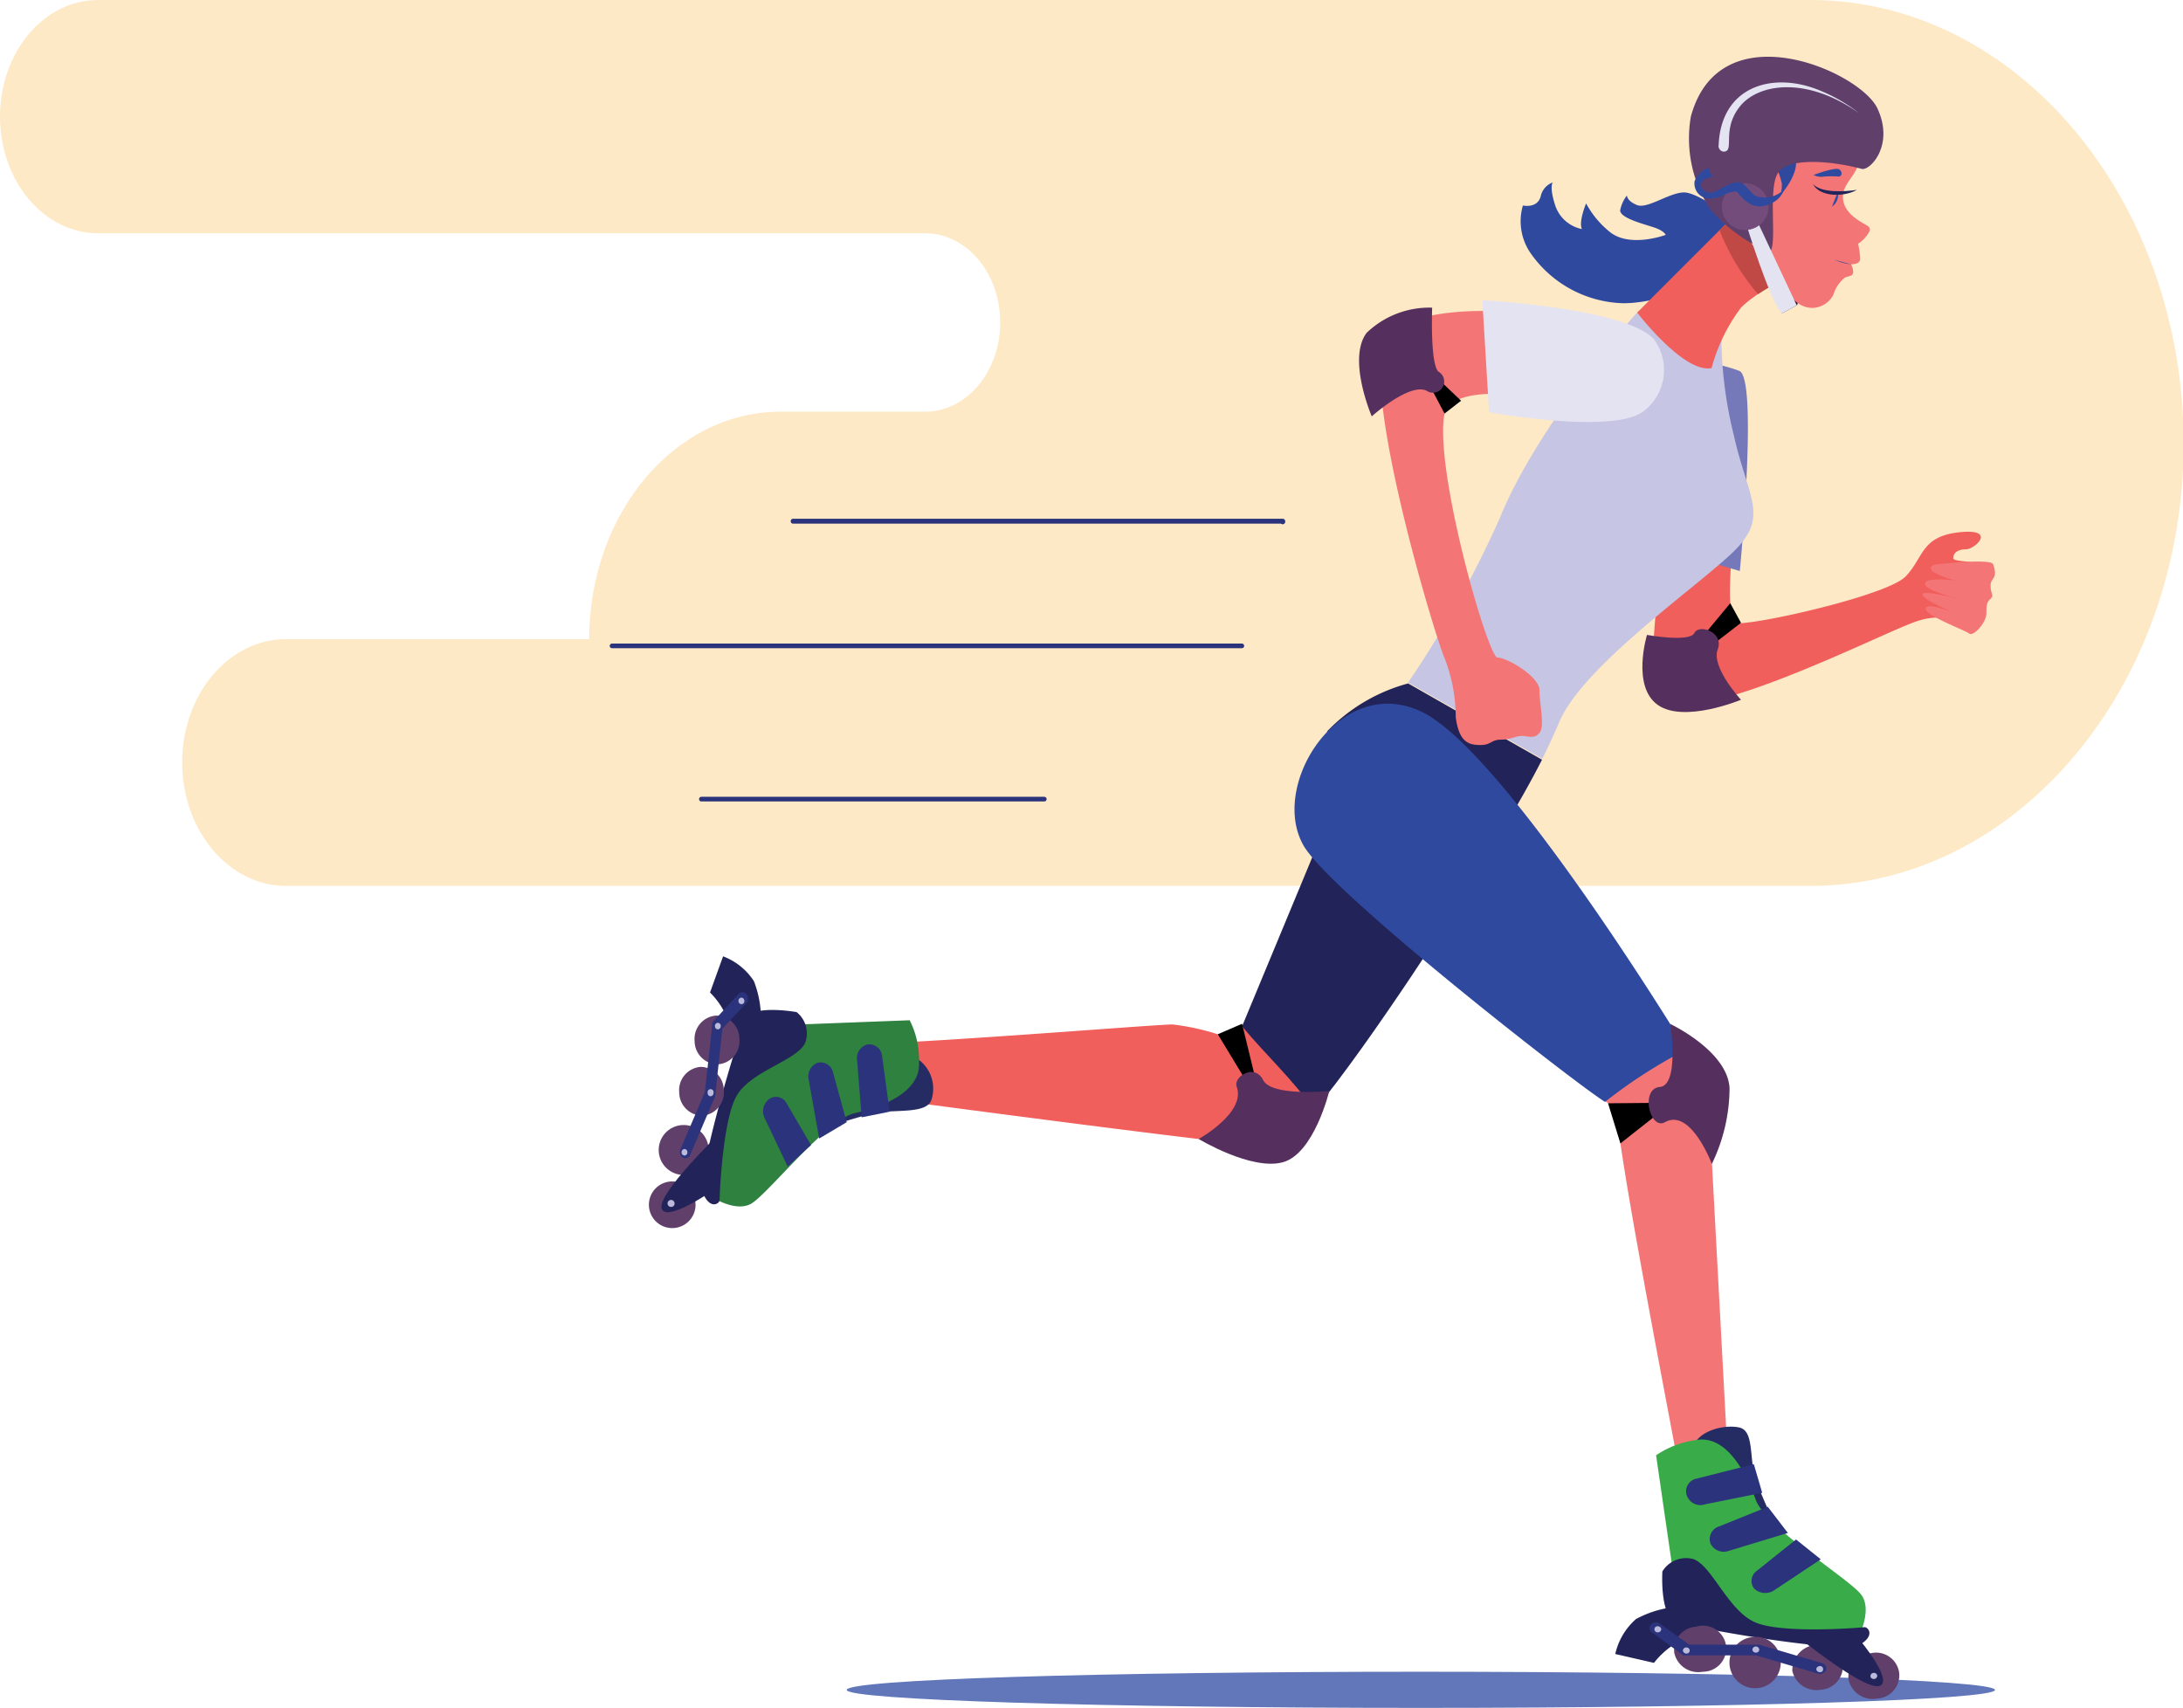 <svg xmlns="http://www.w3.org/2000/svg" viewBox="0 0 93.59 73.22"><g id="Layer_2" data-name="Layer 2"><g id="Layer_1-2" data-name="Layer 1"><path d="M77.62,0H4.2C1.88,0,0,2.24,0,5H0c0,2.76,1.88,5,4.2,5H39.66c1.78,0,3.22,1.71,3.22,3.82h0c0,2.12-1.44,3.83-3.22,3.83h-6.2c-4.53,0-8.2,4.36-8.2,9.75h-13c-2.45,0-4.45,2.36-4.45,5.29h0c0,2.92,2,5.29,4.45,5.29H77.62c8.82,0,16-8.5,16-19h0C93.59,8.5,86.44,0,77.62,0Z" style="fill:#fee9c6"/><path d="M54.92,22.45H34a.1.1,0,0,1-.1-.1.1.1,0,0,1,.1-.11h21a.11.11,0,0,1,.1.11A.11.11,0,0,1,54.92,22.45Z" style="fill:#2b337c"/><path d="M53.24,27.79h-27a.1.1,0,0,1,0-.2h27a.1.1,0,0,1,0,.2Z" style="fill:#2b337c"/><path d="M44.77,34.36H30.07a.1.1,0,0,1,0-.2h14.7a.1.1,0,1,1,0,.2Z" style="fill:#2b337c"/><path d="M36.3,72.45c0,.43,11,.77,24.61.77s24.62-.34,24.62-.77-11-.78-24.62-.78S36.3,72,36.3,72.45Z" style="fill:#6177ba"/><path d="M72.17,44.81c-.8.27-3.16,1.18-3.78,2.09l.93.67c0,1.41,1.56,9.54,2.62,15.18a4.58,4.58,0,0,1,2.13-.31L73.22,46.6Z" style="fill:#f37575"/><path d="M76.83,9.34c-.06.06.44,3.62.2,3.75l-.64.35Z" style="fill:#34173a"/><path d="M74.31,9.43s-1.49-1.2-2.13-1.18-1.56.72-2,.54-.43-.41-.43-.41a1.48,1.48,0,0,0-.29.64c0,.33,1,.58,1.45.73s.5.32.5.32-1.55.58-2.41-.14A4,4,0,0,1,68,8.72s-.33.78-.18,1.1a1.52,1.52,0,0,1-1.14-1c-.27-.82-.11-1-.11-1a.82.82,0,0,0-.52.61c-.15.52-.76.38-.76.38a2.41,2.41,0,0,0,.3,2,5,5,0,0,0,4,2.19c1.17,0,3-.48,3.4-1.46a5,5,0,0,1,.85-1.42Z" style="fill:#2f499f"/><path d="M72.94,15.79a4.18,4.18,0,0,1,1.58,1c.74.75-1.08,9.93,0,9.93s6.39-1.21,7.17-2,.65-1.72,2.3-1.9.69.73.29.73-.54.2-.54.38,1,.08,1.28.36,0,2.68-.53,2.68-.84-.83-2.33-.33S72.9,31.15,71.32,30,72.94,15.79,72.94,15.79Z" style="fill:#f15f5c"/><path d="M72,15.52a6.08,6.08,0,0,1,2.59.39c.78.48,0,8.57,0,8.57l-4.1-1.2Z" style="fill:#7578b9"/><path d="M56.89,31.36,64,36.24s1.12-1.73,2.11-3.67L60.37,29.3A7.54,7.54,0,0,0,56.89,31.36Z" style="fill:#222459"/><path d="M74.34,23.63c1.53-1.5.59-2.3,0-4.94a18,18,0,0,1-.54-4.06c0-1.67-3.25-1.59-3.61-1.23s-4.37,5-5.91,8.86a45.56,45.56,0,0,1-3.91,7l5.75,3.27c.26-.52.51-1.06.73-1.58C67.89,28.52,72.81,25.13,74.34,23.63Z" style="fill:#c6c5e3"/><path d="M74.25,9.34,70.19,13.4s2,2.62,3.19,2.38a7.54,7.54,0,0,1,1.26-2.59c.73-.74,2.13-1.32,1.8-1.32S74.25,9.34,74.25,9.34Z" style="fill:#f15f5c"/><path d="M73.72,9.87l.53-.53s1.86,2.53,2.19,2.53-.41.3-1.07.74A9.58,9.58,0,0,1,73.72,9.87Z" style="fill:#c04845"/><path d="M53.37,43.84l-.32.81a10.32,10.32,0,0,0-2.78-.73c-.66,0-7.46.56-12.14.8a10.63,10.63,0,0,0-1.71,2.18c5.66.76,17.1,2.26,18.14,2.26.34,0,1-.63,1.79-1.59C55.46,46.27,54.37,45.05,53.37,43.84Z" style="fill:#f15f5c"/><path d="M34,48.37S37.8,45,38.8,45.16a1.55,1.55,0,0,1,1.13,2c-.22.62-1.58.38-2.51.57a29.62,29.62,0,0,0-2.87.92Z" style="fill:#252c64"/><path d="M39,43.74,32.21,44l-1.85,7.22s1.13.8,1.85.38,3.22-3.61,4.44-3.88,2.78-.91,2.75-2.11A3.75,3.75,0,0,0,39,43.74Z" style="fill:#2e813f"/><path d="M34.15,43.39a1.16,1.16,0,0,1,.36,1.34c-.37.75-2.34,1.19-2.94,2.27s-.72,4.3-.72,4.45-.4.43-.71-.29,1.54-6.85,1.83-7.48S34.15,43.39,34.15,43.39Z" style="fill:#222459"/><path d="M32.57,44.37a4.44,4.44,0,0,0-.25-2.31A2.72,2.72,0,0,0,31,41l-.56,1.55a3.37,3.37,0,0,1,.93,1.73C31.37,45.12,32.57,44.37,32.57,44.37Z" style="fill:#222459"/><path d="M30.78,45.63a1,1,0,0,1-1-1,1,1,0,0,1,.92-1.09,1,1,0,0,1,1,1A1,1,0,0,1,30.78,45.63Z" style="fill:#603f6b"/><path d="M30.12,47.83a1,1,0,0,1-1-1,1,1,0,0,1,.91-1.09,1,1,0,0,1,1,1A1,1,0,0,1,30.12,47.83Z" style="fill:#603f6b"/><path d="M29.47,50.36a1.07,1.07,0,1,1,.91-1.09A1,1,0,0,1,29.47,50.36Z" style="fill:#603f6b"/><path d="M28.82,52.65a1,1,0,0,1-1-1,1,1,0,1,1,1,1Z" style="fill:#603f6b"/><path d="M30.79,48.65s-2.55,2.47-2.43,3.13,2-.61,2-.61Z" style="fill:#222459"/><path d="M29.57,49.56,30.66,47l.31-2.9L32,43a.29.29,0,0,0,0-.38.22.22,0,0,0-.34,0l-1.11,1.2-.33,3-1.05,2.46a.27.27,0,0,0,.11.35A.23.23,0,0,0,29.57,49.56Z" style="fill:#2b337c"/><path d="M31.79,43.05a.13.13,0,0,1-.13-.13.14.14,0,0,1,.12-.15.13.13,0,0,1,.13.14A.12.12,0,0,1,31.79,43.05Z" style="fill:#bbbadd"/><path d="M30.78,44.13a.13.13,0,0,1-.13-.14.13.13,0,0,1,.12-.14.13.13,0,0,1,.13.14A.13.13,0,0,1,30.78,44.13Z" style="fill:#bbbadd"/><path d="M30.47,47a.13.13,0,0,1-.13-.14.13.13,0,1,1,.25,0A.14.14,0,0,1,30.47,47Z" style="fill:#bbbadd"/><path d="M29.35,49.54a.13.13,0,0,1-.13-.13.14.14,0,0,1,.12-.15.13.13,0,0,1,.13.14A.13.13,0,0,1,29.35,49.54Z" style="fill:#bbbadd"/><path d="M28.8,51.74a.15.15,0,1,1,.12-.15A.14.14,0,0,1,28.8,51.74Z" style="fill:#bbbadd"/><path d="M37.81,45.22l.33,2.44-1.2.24-.19-2.4a.62.62,0,0,1,.39-.71h0A.55.55,0,0,1,37.81,45.22Z" style="fill:#2b337c"/><path d="M35.72,46l.58,2.11-1.18.7-.45-2.53a.62.62,0,0,1,.39-.72h0A.55.55,0,0,1,35.72,46Z" style="fill:#2b337c"/><path d="M33.71,47.28l1.06,1.81-1,.92-1-2.1A.66.66,0,0,1,33,47.1h0A.51.51,0,0,1,33.71,47.28Z" style="fill:#2b337c"/><path d="M76.39,66.92s-3.89-3.49-3.88-4.53,1.4-1.34,2.06-1.19.4,1.36.72,2.3a28.86,28.86,0,0,0,1.29,2.82Z" style="fill:#252c64"/><path d="M71,62.39l1,6.9,7.63,1s.68-1.25.16-1.93-4.09-2.86-4.52-4.07-1.27-2.74-2.5-2.56A4,4,0,0,0,71,62.39Z" style="fill:#39ab49"/><path d="M71.27,67.37a1.19,1.19,0,0,1,1.33-.53c.81.29,1.5,2.25,2.69,2.73s4.49.21,4.64.19.49.36-.21.76-7.21-.73-7.89-1S71.27,67.37,71.27,67.37Z" style="fill:#222459"/><path d="M72.47,68.87a4.55,4.55,0,0,0-2.33.54,2.82,2.82,0,0,0-.89,1.5l1.66.38a3.49,3.49,0,0,1,1.65-1.17C73.38,70,72.47,68.87,72.47,68.87Z" style="fill:#222459"/><path d="M74,70.55A1,1,0,0,1,73,71.67a1.05,1.05,0,0,1-1.22-.81,1,1,0,0,1,.93-1.12A1,1,0,0,1,74,70.55Z" style="fill:#603f6b"/><path d="M76.31,71a1.1,1.1,0,1,1-1.23-.81A1.06,1.06,0,0,1,76.31,71Z" style="fill:#603f6b"/><path d="M79,71.32a1,1,0,0,1-.93,1.12,1.06,1.06,0,0,1-1.23-.81A1.1,1.1,0,0,1,79,71.32Z" style="fill:#603f6b"/><path d="M81.42,71.7a1,1,0,0,1-.94,1.12A1.06,1.06,0,0,1,79.25,72a1,1,0,0,1,.94-1.12A1,1,0,0,1,81.42,71.7Z" style="fill:#603f6b"/><path d="M77.07,70.17s2.85,2.31,3.5,2.11-.86-2-.86-2Z" style="fill:#222459"/><path d="M78.15,71.31l-2.73-.8-3,0-1.23-.88a.29.29,0,0,0-.39,0,.22.22,0,0,0,0,.34l1.37,1,3.12,0,2.65.78a.29.29,0,0,0,.35-.16A.24.24,0,0,0,78.15,71.31Z" style="fill:#2b337c"/><path d="M71.22,69.83a.14.14,0,0,1-.13.15.14.14,0,0,1-.16-.11.13.13,0,0,1,.12-.15A.16.16,0,0,1,71.22,69.83Z" style="fill:#bbbadd"/><path d="M72.44,70.74a.13.13,0,0,1-.12.15.16.16,0,0,1-.17-.11.14.14,0,0,1,.13-.15A.14.14,0,0,1,72.44,70.74Z" style="fill:#bbbadd"/><path d="M75.42,70.7a.13.13,0,0,1-.12.15.15.15,0,0,1-.17-.11.14.14,0,0,1,.13-.15A.14.14,0,0,1,75.42,70.7Z" style="fill:#bbbadd"/><path d="M78.16,71.54c0,.07,0,.13-.12.15a.16.16,0,0,1-.17-.11.14.14,0,0,1,.13-.15A.13.13,0,0,1,78.16,71.54Z" style="fill:#bbbadd"/><path d="M80.48,71.83a.14.14,0,0,1-.13.15.14.14,0,0,1-.16-.11.14.14,0,0,1,.13-.15A.14.14,0,0,1,80.48,71.83Z" style="fill:#bbbadd"/><path d="M72.7,63.4l2.49-.63L75.55,64l-2.44.49a.62.62,0,0,1-.77-.32h0A.55.55,0,0,1,72.7,63.4Z" style="fill:#2b337c"/><path d="M73.7,65.44l2.09-.84.86,1.12-2.54.77a.63.63,0,0,1-.78-.32h0A.57.57,0,0,1,73.7,65.44Z" style="fill:#2b337c"/><path d="M75.31,67.35,77,66l1.06.85-2,1.33a.69.69,0,0,1-.86-.08h0A.53.53,0,0,1,75.31,67.35Z" style="fill:#2b337c"/><path d="M57.54,33.67,53.25,44c1,1.21,2.21,2.31,3.1,3.61,2.49-3,6.36-9.13,6.36-9.13Z" style="fill:#222459"/><path d="M61,30.54c-3.49-1.74-6.61,3.07-5.12,5.7,1.13,2,11.66,10.21,12.93,11A21.37,21.37,0,0,1,72.29,45C69.9,41.11,64,32.05,61,30.54Z" style="fill:#2f499f"/><path d="M83.07,24.19s2.27-.26,2.38,0c.23.66-.11.55-.11.92s.17.4,0,.56-.18.27-.18.64-.55,1-.74.85-1.86-.76-1.86-1.06,1.14.14,1.14.14-1.28-.54-1.28-.76,1.77.25,1.77.25-1.54-.36-1.65-.66.81-.26,1.73-.13a3.28,3.28,0,0,1-1.4-.43C82.58,24.22,83.07,24.19,83.07,24.19Z" style="fill:#f37576"/><path d="M71,16.06c0,2.66-8.78-.72-9.1,1.85s1.9,10.28,2.3,10.28S66,29,66,29.59s.24,1.55,0,1.83-.48.13-.75.13-.47.16-.9.16-.41.23-.88.23-.92-.09-1.06-1.2a7,7,0,0,0-.46-2.48c-.37-.79-3.3-10.46-2.7-13.32S71,13.4,71,16.06Z" style="fill:#f37575"/><path d="M78.49,4.34a2.6,2.6,0,0,1,1.33,1.94c0,1.19-.81,1.46-.81,2.16s.75,1.06,1.07,1.25a.18.18,0,0,1,.06.24,1.4,1.4,0,0,1-.48.52,3.51,3.51,0,0,1,.09.64c0,.26-.39.24-.39.24s.2.4,0,.48-.24.06-.3.12a1.48,1.48,0,0,0-.45.68c-.23.54-1.17,1-1.92,0a10.08,10.08,0,0,1-2-3.56c-.15-.9-.87-.86-.7-1.19s1-3.48,2.57-3.48Z" style="fill:#f37576"/><path d="M77.06,4.1a5.85,5.85,0,0,0-2.82,1.2c-1.46,1.09-1,4.12,0,4.28S77,8,77,7,78.53,5.11,77.06,4.1Z" style="fill:#2f499f"/><path d="M76.39,7.87s-.25-1.28-.86-1.08S74.77,8,74.77,8.51A.77.77,0,0,0,76,9,1.66,1.66,0,0,0,76.39,7.87Z" style="fill:#f37576"/><path d="M75.42,7s.56.61.36,1.11-.5.47-.77.2S74.78,6.7,75.42,7Z" style="fill:#f15f5c"/><path d="M78.54,8.86a.61.61,0,0,0,.25-.63Z" style="fill:#304a9f"/><path d="M79.61,8.14c-.53.08-1.5.14-1.88-.24C78,8.42,79,8.48,79.61,8.14Z" style="fill:#222559"/><path d="M77.75,7.5s.94-.35,1.1-.24.11.29,0,.31a4.2,4.2,0,0,0-.65,0A.71.71,0,0,1,77.75,7.5Z" style="fill:#304a9f"/><path d="M79.36,11.33a2.19,2.19,0,0,1-.7-.19C79,11.24,79.36,11.33,79.36,11.33Z" style="fill:#304a9f"/><path d="M63.55,12.87l.29,4.8s5.16.95,6.57,0a2.22,2.22,0,0,0,.47-3.16C69.56,13.19,63.55,12.87,63.55,12.87Z" style="fill:#e4e3f2"/><path d="M72.49,5a5.52,5.52,0,0,0,.85,4,7.2,7.2,0,0,0,2.48,1.8c.44,0-.07-2.69.41-3.39s2.4-.49,3.58-.17c.35.1,1.42-1,.68-2.59S73.73.41,72.49,5Z" style="fill:#603f6b"/><path d="M79.7,4.85c-2.26-1.6-4.34-1.27-5.12-.27s-.2,1.9-.67,1.92c-.22,0-.25-.27-.23-.23C73.76,3.69,76,3.05,78,3.87A6.91,6.91,0,0,1,79.7,4.85Z" style="fill:#e4e3f2"/><path d="M75.27,9.34l-.41.25s1,3.27,1.53,3.85l.64-.35Z" style="fill:#e4e3f2"/><path d="M75.82,8.86a1,1,0,1,1-1-1A1,1,0,0,1,75.82,8.86Z" style="fill:#734c7c"/><polygon points="71.21 47.28 68.94 47.3 69.47 49.02 71.31 47.57 71.21 47.28"/><path d="M73.39,49.9a7.5,7.5,0,0,0,.76-3.25c-.09-1.6-2.54-2.75-2.54-2.75s.4,2.63-.45,2.7-.43,1.87.22,1.51C72.49,47.49,73.39,49.9,73.39,49.9Z" style="fill:#552f5d"/><polygon points="52.21 44.34 53.58 46.6 53.91 46.6 53.25 43.89 52.21 44.34"/><path d="M51.39,48.83s2.25,1.36,3.6,1,2-3.06,2-3.06-2.47.26-2.84-.47-1.29-.13-1.13.29C53.43,47.7,51.39,48.83,51.39,48.83Z" style="fill:#552f5d"/><polygon points="61.24 16.42 61.93 17.73 62.64 17.18 61.42 16.02 61.24 16.42"/><path d="M61.4,13.19a3.88,3.88,0,0,0-2.81,1.08c-.84,1.12.22,3.58.22,3.58s1.61-1.45,2.35-1.1a.48.48,0,0,0,.55-.79C61.3,15.78,61.4,13.19,61.4,13.19Z" style="fill:#552f5d"/><path d="M73.44,7.61a.5.5,0,0,0-.5.23c-.09.18.12.39.33.42.36.05,1-.64,1.44-.39.13.08.44.47.54.52a1.14,1.14,0,0,0,1.23-.27h0a.9.9,0,0,1-.4.52c-.93.58-1.41-.22-1.63-.43a1.2,1.2,0,0,0-.51.13,1.42,1.42,0,0,1-.74.17.65.65,0,0,1-.55-.74,1,1,0,0,1,.58-.57Z" style="fill:#2f499f"/><polygon points="74.18 25.86 72.82 27.5 73.27 27.76 74.64 26.7 74.18 25.86"/><path d="M70.61,27.22s-.67,2.2.46,3S74.64,30,74.64,30s-1.29-1.4-1-2.15-.8-1.12-1-.71S70.61,27.22,70.61,27.22Z" style="fill:#552f5d"/></g></g></svg>